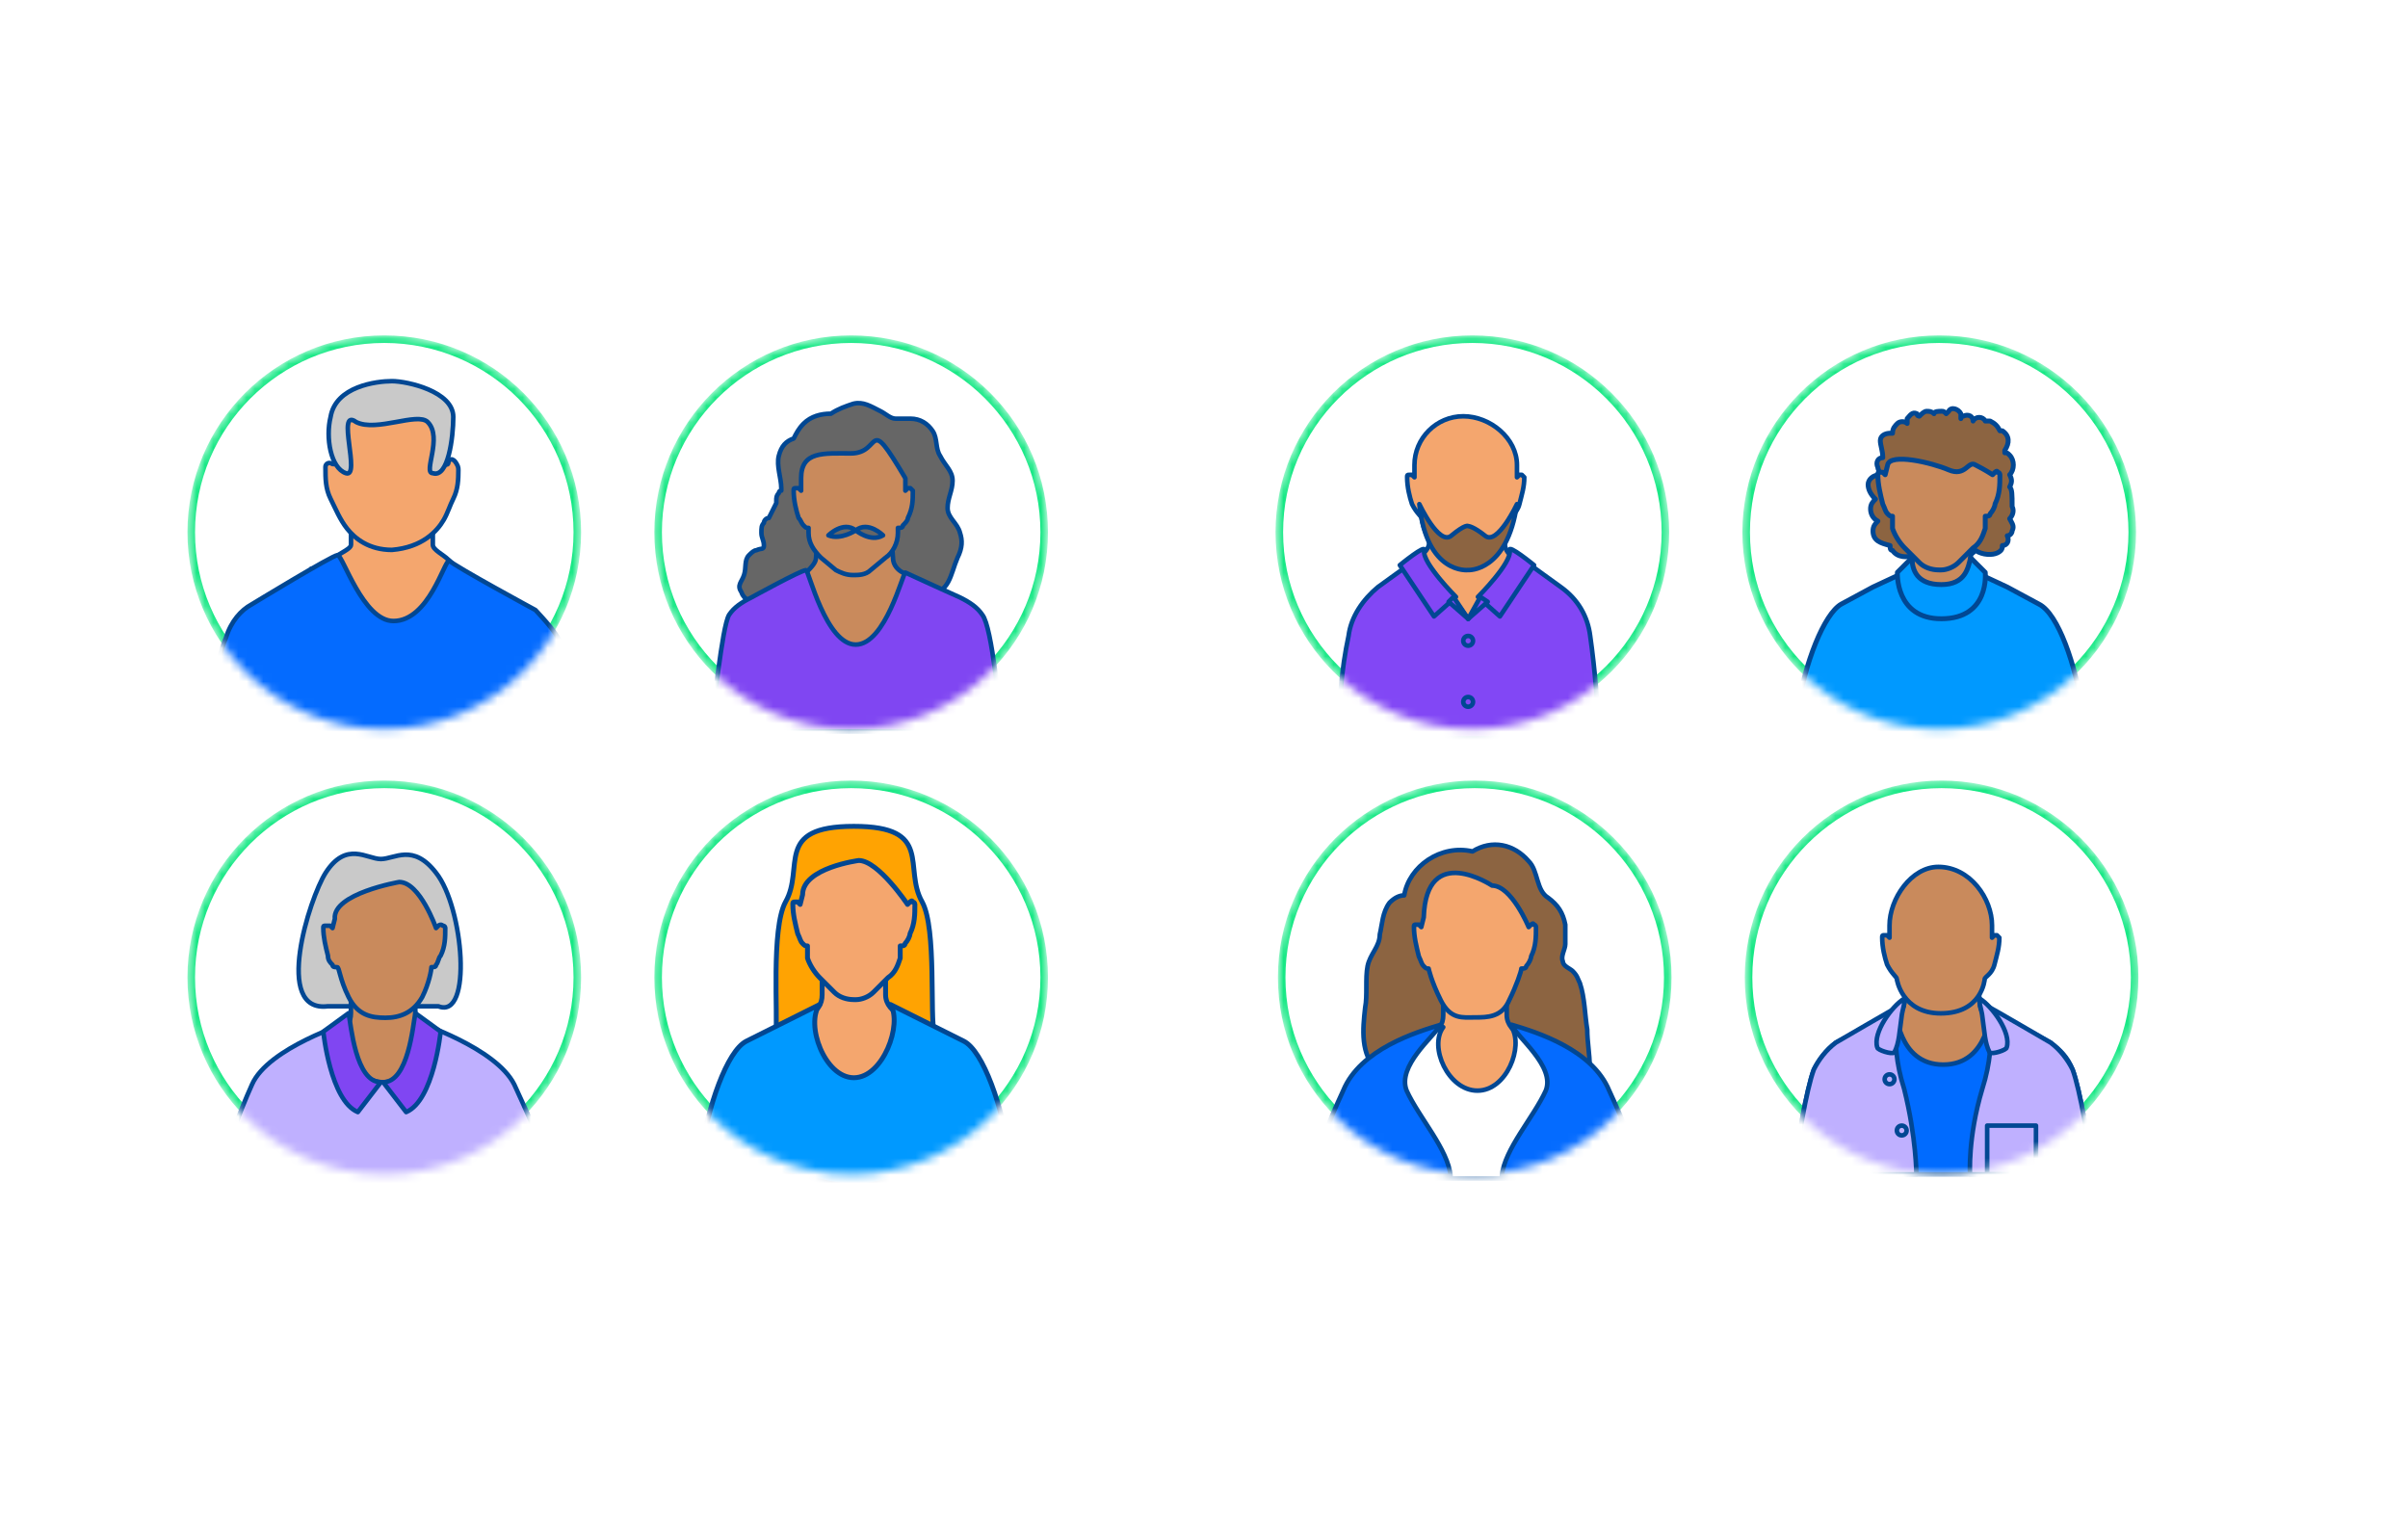 <svg width="288" height="182" viewBox="0 0 288 182" fill="none" xmlns="http://www.w3.org/2000/svg">
<g clip-path="url(#clip0_3918:54653)">
<g filter="url(#filter0_d_3918:54653)">
<rect x="17" y="13" width="114.77" height="155.437" rx="7.23" fill="white"/>
</g>
<mask id="mask0_3918:54653" style="mask-type:alpha" maskUnits="userSpaceOnUse" x="22" y="40" width="48" height="48">
<circle cx="45.961" cy="63.649" r="23.539" fill="#C4C4C4"/>
</mask>
<g mask="url(#mask0_3918:54653)">
<circle cx="45.961" cy="63.649" r="23.088" fill="white" stroke="#17E885" stroke-width="0.904"/>
<path d="M53.624 66.93C53.013 66.318 51.767 65.76 51.767 65.148V60.867H41.983V65.148C41.983 65.76 39.939 66.382 39.939 66.93L38.296 68.025C37.685 68.025 37.813 68.025 37.201 68.025C38.424 72.305 42.595 75.543 46.875 75.543C51.155 75.543 55.622 73.947 57.456 69.667C56.845 69.056 55.331 68.636 54.719 68.025L53.624 66.93Z" fill="#F4A66E" stroke="#014793" stroke-width="0.547" stroke-miterlimit="10" stroke-linecap="round" stroke-linejoin="round"/>
<path d="M53.6 54.077C53.601 54.122 53.594 54.166 53.582 54.208L53.265 55.323C53.215 55.5 53.433 55.628 53.563 55.498C53.602 55.459 53.62 55.405 53.624 55.351C53.631 55.257 53.662 55.108 53.787 55.005C53.989 54.838 54.279 54.992 54.437 55.202C54.55 55.353 54.675 55.545 54.755 55.749C54.814 55.898 54.824 56.059 54.824 56.219C54.821 57.362 54.783 58.505 54.212 59.648C53.797 60.477 53.532 61.381 53.064 62.182C52.285 63.514 50.535 65.457 46.874 65.762C44.13 65.762 42.455 64.408 41.512 63.219C40.667 62.153 40.145 60.864 39.537 59.648C38.925 58.425 38.925 57.202 38.925 55.979V55.839C38.925 55.579 39.136 55.367 39.397 55.367H39.409C39.492 55.367 39.574 55.392 39.644 55.437C39.962 55.644 40.373 55.37 40.305 54.997L40.161 54.214C40.152 54.167 40.148 54.12 40.148 54.073C40.173 51.754 41.419 49.687 43.263 48.493C45.398 47.111 48.289 47.408 50.385 48.846C52.282 50.147 53.572 52.108 53.6 54.077Z" fill="#F4A66E" stroke="#014793" stroke-width="0.547" stroke-miterlimit="10" stroke-linecap="round" stroke-linejoin="round"/>
<path d="M51.767 56.589C53.602 57.2 54.213 52.309 54.213 49.863C54.213 46.805 48.71 45.582 46.876 45.582C45.041 45.582 40.149 46.194 39.538 49.863C38.926 52.309 39.538 55.977 41.372 56.589C43.207 57.2 40.149 48.64 42.595 50.474C45.041 51.697 49.933 49.251 51.156 50.474C52.99 52.309 50.544 56.589 51.767 56.589Z" fill="#C9C9C9" stroke="#014793" stroke-width="0.547" stroke-miterlimit="10" stroke-linecap="round" stroke-linejoin="round"/>
<path d="M67.074 76.893C66.467 75.579 65.254 74.266 64.041 72.952C64.041 72.952 54.335 67.697 53.728 67.04C53.122 67.04 51.302 74.266 47.056 74.266C43.416 74.266 40.989 66.383 40.383 66.383C39.776 66.383 30.07 72.295 30.07 72.295C28.857 72.952 27.644 74.266 27.037 76.237C25.824 78.864 25.218 85.433 24.611 89.375H69.5C68.893 86.09 68.287 79.521 67.074 76.893Z" fill="#046BFF" stroke="#014793" stroke-width="0.547" stroke-miterlimit="10" stroke-linecap="round" stroke-linejoin="round"/>
</g>
<mask id="mask1_3918:54653" style="mask-type:alpha" maskUnits="userSpaceOnUse" x="78" y="40" width="48" height="48">
<circle cx="101.8" cy="63.649" r="23.539" fill="#C4C4C4"/>
</mask>
<g mask="url(#mask1_3918:54653)">
<circle cx="101.8" cy="63.649" r="23.088" fill="white" stroke="#17E885" stroke-width="0.904"/>
<path d="M114.818 63.725C114.521 62.538 113.334 61.944 113.334 60.756C113.334 59.569 113.928 58.678 113.928 57.49C113.928 56.303 113.037 55.709 112.443 54.521C111.849 53.63 112.146 52.443 111.552 51.552C110.959 50.661 110.068 50.067 108.88 50.067C108.286 50.067 107.693 50.067 107.099 50.067C106.505 50.067 105.911 49.474 105.317 49.177C104.13 48.583 103.239 47.989 102.051 48.286C101.161 48.583 100.27 48.88 99.379 49.474C98.192 49.474 97.004 49.771 96.113 50.661C95.519 51.255 95.222 51.849 94.925 52.443C94.035 52.74 93.441 53.333 93.144 54.521C92.847 55.709 93.441 57.193 93.441 58.381V58.678C93.144 58.678 93.144 58.975 93.144 58.975C92.847 59.272 92.847 59.569 92.847 59.865V60.162C92.55 60.756 92.253 61.35 91.956 61.944C91.659 61.944 91.362 62.241 91.362 62.538C91.066 62.835 91.066 63.132 91.066 63.725C91.066 64.319 91.362 64.616 91.362 65.21C91.362 65.804 91.066 65.507 90.472 65.804C90.175 65.804 89.878 66.1 89.581 66.397C88.987 66.991 89.284 67.882 88.987 68.773C88.69 69.664 88.097 69.96 88.69 70.851C88.987 71.742 89.878 72.039 90.769 72.039C91.362 72.039 91.659 71.742 91.956 71.445L92.253 71.148C92.55 71.445 92.847 71.445 93.441 71.445C94.035 71.445 94.332 71.148 94.925 71.148C95.519 71.148 96.113 71.445 96.707 71.445C97.894 71.445 98.785 71.148 99.379 70.257C99.676 70.257 99.676 70.257 99.973 70.554C101.161 70.851 102.348 70.851 103.536 70.257C104.13 69.96 104.723 69.664 105.317 69.96C105.911 69.96 106.505 70.554 107.099 70.554C108.286 70.851 109.771 71.148 110.959 71.148C113.631 70.851 113.631 68.773 114.521 66.695C115.115 65.507 115.115 64.616 114.818 63.725Z" fill="#666666" stroke="#014793" stroke-width="0.547" stroke-miterlimit="10" stroke-linecap="round" stroke-linejoin="round"/>
<path d="M107.988 68.477C107.395 68.18 106.801 67.587 106.801 66.696L106.504 62.836H97.894L97.597 66.696C97.597 67.29 97.003 67.883 96.409 68.477L94.924 69.368C94.331 69.665 94.034 69.962 93.44 69.962C94.924 73.525 98.19 79.166 102.347 79.166C106.504 79.166 109.77 73.822 111.254 70.259C110.661 69.962 110.067 69.665 109.473 69.368L107.988 68.477Z" fill="#C98A5C" stroke="#014793" stroke-width="0.547" stroke-miterlimit="10" stroke-linecap="round" stroke-linejoin="round"/>
<path d="M108.284 57.193V58.678L108.581 58.381H108.878L109.175 58.678C109.175 59.866 109.175 60.756 108.581 61.944C108.581 62.241 108.284 62.538 107.987 62.835C107.987 63.132 107.69 63.132 107.393 63.132C107.393 63.428 107.393 63.726 107.393 63.726C107.393 64.913 106.799 66.101 105.909 66.695L104.127 68.179C103.533 68.773 102.643 68.773 102.049 68.773C101.158 68.773 100.564 68.476 99.971 68.179L98.189 66.695C97.298 65.804 96.704 64.913 96.704 63.726C96.704 63.429 96.704 63.132 96.704 63.132C96.408 63.132 96.408 63.132 96.111 62.835C95.814 62.538 95.814 62.241 95.517 61.944C95.22 61.053 94.923 59.866 94.923 58.678C94.923 58.381 94.923 58.381 95.22 58.381H95.517L95.814 58.678V57.193C95.814 53.927 98.486 54.224 101.752 54.224C105.612 54.224 103.533 49.177 108.284 57.193Z" fill="#C98A5C" stroke="#014793" stroke-width="0.547" stroke-miterlimit="10" stroke-linecap="round" stroke-linejoin="round"/>
<path d="M117.488 73.524C116.894 72.633 116.004 72.039 114.816 71.446C114.816 71.446 108.878 68.773 108.284 68.477C107.987 68.477 105.909 77.087 102.346 77.087C98.783 77.087 96.704 68.18 96.408 68.18C95.814 68.18 89.876 71.446 89.876 71.446C88.688 72.039 87.797 72.633 87.203 73.524C86.313 75.008 85.422 85.103 84.828 87.479H119.863C119.566 85.103 118.676 75.008 117.488 73.524Z" fill="#8046F2" stroke="#014793" stroke-width="0.547" stroke-miterlimit="10" stroke-linecap="round" stroke-linejoin="round"/>
<path d="M99.08 64.022C100.565 64.616 102.346 63.428 102.346 63.428C100.862 62.24 99.08 64.022 99.08 64.022Z" fill="#666666" stroke="#014793" stroke-width="0.547" stroke-miterlimit="10" stroke-linecap="round" stroke-linejoin="round"/>
<path d="M102.346 63.428C102.346 63.428 104.128 64.912 105.612 64.022C105.612 64.022 103.831 62.24 102.346 63.428Z" fill="#666666" stroke="#014793" stroke-width="0.547" stroke-miterlimit="10" stroke-linecap="round" stroke-linejoin="round"/>
</g>
<mask id="mask2_3918:54653" style="mask-type:alpha" maskUnits="userSpaceOnUse" x="22" y="93" width="48" height="48">
<circle cx="45.961" cy="116.887" r="23.539" fill="#C4C4C4"/>
</mask>
<g mask="url(#mask2_3918:54653)">
<circle cx="45.961" cy="116.887" r="23.088" fill="white" stroke="#17E885" stroke-width="0.904"/>
<path d="M52.151 104.382C49.4 100.806 47.199 102.731 45.548 102.731C43.897 102.731 41.421 100.531 38.945 104.382C37.019 107.409 32.617 121.164 39.22 120.339H52.426C56.553 121.99 55.452 108.509 52.151 104.382Z" fill="#C9C9C9" stroke="#014793" stroke-width="0.547" stroke-miterlimit="10" stroke-linecap="round" stroke-linejoin="round"/>
<path d="M45.824 133.545C51.601 133.545 51.326 123.365 51.326 123.365C50.226 123.09 49.675 122.265 49.675 121.164V117.588V113.461H45.824H41.972V117.588V121.164C41.972 122.265 41.422 123.09 40.321 123.365C40.321 123.365 40.046 133.545 45.824 133.545Z" fill="#C98A5C" stroke="#014793" stroke-width="0.547" stroke-miterlimit="10" stroke-linecap="round" stroke-linejoin="round"/>
<path d="M61.506 129.694C59.305 125.292 49.951 122.266 49.951 122.266C51.602 124.467 49.126 129.419 45.824 129.419C42.523 129.419 40.047 124.467 41.697 122.266C41.697 122.266 32.068 125.292 30.142 129.694C28.767 132.72 25.424 140.973 27.35 140.973L45.824 143.163L64.807 139.323C66.183 139.598 62.882 132.72 61.506 129.694Z" fill="#BFB0FF" stroke="#014793" stroke-width="0.547" stroke-miterlimit="10" stroke-linecap="round" stroke-linejoin="round"/>
<path d="M47.749 105.484C50.225 105.484 52.151 110.987 52.151 110.987L52.426 110.712C52.426 110.712 52.701 110.437 52.977 110.712C53.252 110.712 53.252 110.987 53.252 110.987C53.252 112.087 53.252 113.188 52.701 114.288C52.426 114.564 52.426 115.114 52.151 115.389C52.151 115.664 51.876 115.664 51.601 115.664C51.601 115.939 51.326 117.59 50.501 119.24C49.4 121.166 47.749 121.717 46.099 121.717C44.448 121.717 42.797 121.441 41.697 119.24C40.596 117.039 40.596 115.664 40.321 115.664C40.046 115.664 39.771 115.664 39.771 115.389C39.496 115.114 39.221 114.839 39.221 114.288C38.945 113.188 38.67 112.087 38.67 110.987C38.67 110.712 38.67 110.712 38.945 110.712C39.221 110.712 39.221 110.712 39.496 110.712L39.771 110.987L40.046 109.887C39.771 106.86 47.749 105.484 47.749 105.484Z" fill="#C98A5C" stroke="#014793" stroke-width="0.547" stroke-miterlimit="10" stroke-linecap="round" stroke-linejoin="round"/>
<path d="M42.797 132.994C39.496 131.618 38.67 123.365 38.67 123.365L41.697 121.164C41.972 122.54 42.522 129.418 45.548 129.418L42.797 132.994Z" fill="#8046F2" stroke="#014793" stroke-width="0.547" stroke-miterlimit="10" stroke-linecap="round" stroke-linejoin="round"/>
<path d="M48.575 132.994C51.876 131.618 52.702 123.365 52.702 123.365L49.675 121.164C49.4 122.54 48.85 129.418 45.824 129.418L48.575 132.994Z" fill="#8046F2" stroke="#014793" stroke-width="0.547" stroke-miterlimit="10" stroke-linecap="round" stroke-linejoin="round"/>
</g>
<mask id="mask3_3918:54653" style="mask-type:alpha" maskUnits="userSpaceOnUse" x="78" y="93" width="48" height="48">
<circle cx="101.8" cy="116.887" r="23.539" fill="#C4C4C4"/>
</mask>
<g mask="url(#mask3_3918:54653)">
<circle cx="101.8" cy="116.887" r="23.088" fill="white" stroke="#17E885" stroke-width="0.904"/>
<path d="M110.295 107.869C107.96 103.783 111.754 98.82 102.122 98.82C92.489 98.82 96.284 103.783 93.948 107.869C92.197 111.08 93.073 121.589 92.781 123.632H111.754C111.171 121.589 112.046 111.08 110.295 107.869Z" fill="#FFA302" stroke="#014793" stroke-width="0.584" stroke-miterlimit="10" stroke-linecap="round" stroke-linejoin="round"/>
<path d="M102.122 132.098C107.96 132.098 107.669 121.297 107.669 121.297C106.793 121.006 105.917 120.13 105.917 118.962V115.168V110.789H102.122H98.328V115.168V118.962C98.328 120.13 97.744 121.006 96.576 121.297C96.576 121.297 96.284 132.098 102.122 132.098Z" fill="#F4A66E" stroke="#014793" stroke-width="0.584" stroke-miterlimit="10" stroke-linecap="round" stroke-linejoin="round"/>
<path d="M102.123 128.886C98.62 128.886 96.285 122.464 98.036 120.129L93.366 122.464L89.279 124.507C86.944 125.675 84.609 132.389 83.733 138.518L102.123 142.067L120.805 138.518C119.929 132.389 117.594 125.675 115.259 124.507L111.172 122.464L106.502 120.129C107.961 122.464 105.626 128.886 102.123 128.886Z" fill="#0099FF" stroke="#014793" stroke-width="0.584" stroke-miterlimit="10" stroke-linecap="round" stroke-linejoin="round"/>
<path d="M102.706 102.906C105.041 102.906 108.544 108.16 108.544 108.16L108.836 107.868C108.836 107.868 109.128 107.577 109.128 107.868C109.42 107.868 109.42 108.16 109.42 108.16C109.42 109.328 109.42 110.496 108.836 111.663C108.836 111.955 108.544 112.539 108.252 112.831C108.252 113.123 107.96 113.123 107.668 113.123C107.668 113.415 107.668 113.415 107.668 113.706C107.668 113.998 107.668 114.29 107.668 114.582C107.376 115.458 107.084 116.333 106.209 116.917L105.917 117.209L104.457 118.669C103.873 119.253 102.998 119.544 102.414 119.544C102.414 119.544 102.414 119.544 102.122 119.544C101.246 119.544 100.371 119.253 99.787 118.669L98.327 117.209L98.035 116.917C97.452 116.333 96.868 115.458 96.576 114.582C96.576 114.29 96.576 113.998 96.576 113.706C96.576 113.415 96.576 113.415 96.576 113.123C96.284 113.123 96.284 113.123 95.992 112.831C95.7 112.539 95.7 112.247 95.408 111.663C95.117 110.496 94.825 109.328 94.825 108.16C94.825 107.868 94.825 107.868 95.117 107.868C95.408 107.868 95.408 107.868 95.408 107.868L95.7 108.16L95.992 106.993C95.992 103.782 102.706 102.906 102.706 102.906Z" fill="#F4A66E" stroke="#014793" stroke-width="0.584" stroke-miterlimit="10" stroke-linecap="round" stroke-linejoin="round"/>
</g>
<g filter="url(#filter1_d_3918:54653)">
<rect x="146.23" y="13" width="114.77" height="155.437" rx="7.23" fill="white"/>
</g>
<mask id="mask4_3918:54653" style="mask-type:alpha" maskUnits="userSpaceOnUse" x="208" y="40" width="48" height="48">
<circle cx="231.933" cy="63.649" r="23.539" fill="#C4C4C4"/>
</mask>
<g mask="url(#mask4_3918:54653)">
<circle cx="231.933" cy="63.649" r="23.088" fill="white" stroke="#17E885" stroke-width="0.904"/>
<path d="M240.359 58.234C240.651 57.651 240.651 57.359 240.359 56.775C240.943 56.191 240.943 55.023 240.359 54.439C240.067 54.148 240.067 54.148 239.776 54.148V53.856C240.359 52.98 240.359 52.104 239.484 51.52H239.192C238.9 50.937 238.608 50.645 238.024 50.353C238.024 50.353 238.024 50.353 237.732 50.353H237.44C237.148 49.769 236.273 49.769 235.981 50.353C235.981 49.769 235.397 49.477 234.813 49.769C234.813 49.769 234.521 49.769 234.521 50.061C234.521 49.769 234.521 49.769 234.521 49.477C234.229 48.894 233.354 48.602 233.062 49.185L232.77 49.477C232.478 49.185 232.478 49.185 232.186 49.185C231.894 49.185 231.31 49.185 231.31 49.477C231.019 49.185 230.727 49.185 230.435 49.185C230.143 49.185 229.851 49.477 229.559 49.769C229.559 49.769 229.267 49.769 229.267 49.477C228.683 49.185 228.391 49.769 228.1 50.061C228.1 50.353 228.1 50.353 228.1 50.645C227.808 50.353 227.224 50.353 226.932 50.645C226.64 50.937 226.348 51.229 226.348 51.813H226.056C225.472 51.813 224.889 52.104 224.889 52.688C224.889 53.272 225.181 53.856 225.181 54.732C224.597 54.732 224.305 55.315 224.597 55.899C224.597 56.191 224.889 56.483 224.889 56.775C224.013 56.775 223.429 57.359 223.429 57.943C223.429 58.526 223.721 59.11 224.305 59.694C224.013 59.986 223.721 60.278 223.721 60.861C223.721 61.445 224.013 62.029 224.597 62.321C224.305 62.613 224.013 62.905 224.013 63.489C224.013 64.656 224.889 64.948 226.056 65.24C226.056 65.532 226.056 65.824 226.348 65.824C226.932 66.699 228.1 66.7 228.975 66.408C229.267 66.408 229.267 66.407 229.267 66.115C229.559 66.115 229.559 66.116 229.851 66.408C231.31 66.992 232.77 67.867 234.521 66.991C235.105 66.699 235.689 66.407 236.273 65.824C237.148 66.407 238.316 66.407 238.9 66.115C239.484 65.824 239.484 65.532 239.484 65.24C240.067 65.24 240.359 64.656 240.067 64.072C240.359 64.072 240.651 63.781 240.651 63.489C240.943 62.905 240.651 62.613 240.359 62.029C240.651 61.737 240.943 61.154 240.651 60.57C240.651 59.11 240.651 58.526 240.359 58.234Z" fill="#8C6441" stroke="#014793" stroke-width="0.584" stroke-miterlimit="10" stroke-linecap="round" stroke-linejoin="round"/>
<path d="M232.184 78.96C237.438 78.96 237.146 69.035 237.146 69.035C236.271 68.743 235.687 67.867 235.687 66.992V63.489V59.402H232.184H228.681V63.489V66.992C228.681 67.867 228.097 68.743 227.222 69.035C227.222 69.035 226.93 78.96 232.184 78.96Z" fill="#C98A5C" stroke="#014793" stroke-width="0.584" stroke-miterlimit="10" stroke-linecap="round" stroke-linejoin="round"/>
<path d="M232.184 73.414C228.973 73.414 226.929 70.204 228.389 68.16L224.01 70.203L220.216 72.247C218.172 73.415 215.837 79.252 214.961 85.09L232.184 89.378L249.114 85.09C248.238 79.544 246.195 73.415 243.86 72.247L240.065 70.203L235.686 68.16C237.438 70.204 235.394 73.414 232.184 73.414Z" fill="#0099FF" stroke="#014793" stroke-width="0.584" stroke-miterlimit="10" stroke-linecap="round" stroke-linejoin="round"/>
<path d="M233.059 56.19C235.103 57.066 235.395 55.023 236.27 55.606C237.438 56.19 238.314 56.774 238.314 56.774L238.606 56.482C238.606 56.482 238.897 56.19 238.897 56.482C239.189 56.482 239.189 56.774 239.189 56.774C239.189 57.942 239.189 59.109 238.606 60.277C238.606 60.569 238.314 61.153 238.022 61.444C238.022 61.736 237.73 61.736 237.438 61.736C237.438 62.028 237.438 62.028 237.438 62.32C237.438 62.612 237.438 62.904 237.438 63.196C237.146 64.072 236.854 64.947 235.978 65.531L235.686 65.823L234.227 67.282C233.643 67.866 232.767 68.158 232.184 68.158C232.184 68.158 232.184 68.158 231.892 68.158C231.016 68.158 230.14 67.866 229.557 67.282L228.097 65.823L227.805 65.531C227.221 64.947 226.638 64.072 226.346 63.196C226.346 62.904 226.346 62.612 226.346 62.32C226.346 62.028 226.346 62.028 226.346 61.736C226.054 61.736 226.054 61.736 225.762 61.444C225.47 61.153 225.47 60.861 225.178 60.277C224.886 59.109 224.594 57.942 224.594 56.774C224.594 56.482 224.594 56.482 224.886 56.482C225.178 56.482 225.178 56.482 225.178 56.482L225.47 56.774L225.762 55.606C226.054 54.147 231.016 55.315 233.059 56.19Z" fill="#C98A5C" stroke="#014793" stroke-width="0.584" stroke-miterlimit="10" stroke-linecap="round" stroke-linejoin="round"/>
<path d="M232.183 73.997C238.021 73.997 237.437 68.451 237.437 68.451L235.686 66.699C235.394 67.867 235.102 69.91 232.183 69.91C229.264 69.91 228.68 68.159 228.68 66.699L226.929 68.451C226.929 68.451 226.637 73.997 232.183 73.997Z" fill="#0099FF" stroke="#014793" stroke-width="0.584" stroke-miterlimit="10" stroke-linecap="round" stroke-linejoin="round"/>
</g>
<mask id="mask5_3918:54653" style="mask-type:alpha" maskUnits="userSpaceOnUse" x="208" y="93" width="48" height="48">
<circle cx="232.216" cy="116.887" r="23.539" fill="#C4C4C4"/>
</mask>
<g mask="url(#mask5_3918:54653)">
<circle cx="232.216" cy="116.887" r="23.088" fill="white" stroke="#17E885" stroke-width="0.904"/>
<path d="M237.957 121.769C237.373 121.477 236.789 120.893 236.789 120.018L236.497 116.223H228.032L227.74 120.018C227.74 120.601 227.156 121.185 226.572 121.769L225.113 122.644C224.529 122.936 224.237 123.228 223.653 123.228C225.113 126.731 228.324 129.358 232.41 129.358C236.497 129.358 239.708 127.023 241.168 123.52C240.584 123.228 240 122.936 239.416 122.644L237.957 121.769Z" fill="#C98A5C" stroke="#014793" stroke-width="0.547" stroke-miterlimit="10" stroke-linecap="round" stroke-linejoin="round"/>
<path d="M238.249 110.678V112.137L238.541 111.845H238.833L239.125 112.137C239.125 113.305 238.833 114.18 238.541 115.348C238.249 116.516 237.373 116.808 237.373 117.1C237.373 117.1 237.081 121.186 232.119 121.186C227.449 121.186 226.865 117.1 226.865 117.1C226.865 116.808 226.281 116.516 225.697 115.348C225.405 114.472 225.113 113.305 225.113 112.137C225.113 111.845 225.113 111.845 225.405 111.845H225.697L225.989 112.137V110.678C225.989 107.467 228.616 103.672 231.827 103.672C235.622 103.672 238.249 107.467 238.249 110.678Z" fill="#C98A5C" stroke="#014793" stroke-width="0.547" stroke-miterlimit="10" stroke-linecap="round" stroke-linejoin="round"/>
<path d="M214.606 140.454C214.898 136.951 216.065 130.237 216.941 127.902C217.525 126.734 218.401 125.567 219.568 124.691C219.568 124.691 225.99 121.188 226.574 120.896C226.866 120.604 226.866 127.318 232.412 127.318C237.958 127.318 237.958 120.604 238.25 120.896C238.834 121.188 245.256 124.691 245.256 124.691C246.423 125.567 247.299 126.442 247.883 127.902C248.758 130.237 249.926 136.951 250.218 140.454H214.606Z" fill="#006BFF" stroke="#014793" stroke-width="0.547" stroke-miterlimit="10" stroke-linecap="round" stroke-linejoin="round"/>
<path d="M229.201 140.45H214.606C214.898 136.947 216.066 130.233 216.941 127.898C217.525 126.73 218.401 125.563 219.568 124.687C219.568 124.687 226.574 120.601 227.158 120.309C227.45 120.017 225.698 123.812 227.742 130.233C229.201 136.071 229.201 140.45 229.201 140.45Z" fill="#BFB0FF" stroke="#014793" stroke-width="0.547" stroke-miterlimit="10" stroke-linecap="round" stroke-linejoin="round"/>
<path d="M226.572 125.857C227.156 124.689 227.156 123.522 227.448 121.478C227.448 121.186 228.031 119.143 227.739 119.435C226.28 120.31 223.945 123.521 224.529 125.273C224.529 125.565 226.28 126.149 226.572 125.857Z" fill="#BFB0FF" stroke="#014793" stroke-width="0.547" stroke-miterlimit="10" stroke-linecap="round" stroke-linejoin="round"/>
<path d="M235.621 140.45H250.216C249.924 136.947 248.757 130.233 247.881 127.898C247.297 126.73 246.422 125.563 245.254 124.687C245.254 124.687 238.248 120.601 237.665 120.309C237.373 120.017 239.124 123.812 237.081 130.233C235.329 136.071 235.621 140.45 235.621 140.45Z" fill="#BFB0FF" stroke="#014793" stroke-width="0.547" stroke-miterlimit="10" stroke-linecap="round" stroke-linejoin="round"/>
<path d="M237.956 125.857C237.373 124.689 237.373 123.522 237.081 121.478C237.081 121.186 236.497 119.143 236.789 119.435C238.248 120.31 240.583 123.521 240 125.273C240 125.565 238.248 126.149 237.956 125.857Z" fill="#BFB0FF" stroke="#014793" stroke-width="0.547" stroke-miterlimit="10" stroke-linecap="round" stroke-linejoin="round"/>
<path d="M243.506 134.613H237.668V140.451H243.506V134.613Z" stroke="#014793" stroke-width="0.547" stroke-miterlimit="10" stroke-linecap="round" stroke-linejoin="round"/>
<path d="M227.45 135.781C227.773 135.781 228.034 135.519 228.034 135.197C228.034 134.875 227.773 134.613 227.45 134.613C227.128 134.613 226.867 134.875 226.867 135.197C226.867 135.519 227.128 135.781 227.45 135.781Z" stroke="#014793" stroke-width="0.547" stroke-miterlimit="10" stroke-linecap="round" stroke-linejoin="round"/>
<path d="M225.993 129.652C226.315 129.652 226.576 129.391 226.576 129.068C226.576 128.746 226.315 128.484 225.993 128.484C225.67 128.484 225.409 128.746 225.409 129.068C225.409 129.391 225.67 129.652 225.993 129.652Z" stroke="#014793" stroke-width="0.547" stroke-miterlimit="10" stroke-linecap="round" stroke-linejoin="round"/>
</g>
<mask id="mask6_3918:54653" style="mask-type:alpha" maskUnits="userSpaceOnUse" x="152" y="40" width="48" height="48">
<circle cx="176.095" cy="63.649" r="23.539" fill="#C4C4C4"/>
</mask>
<g mask="url(#mask6_3918:54653)">
<circle cx="176.095" cy="63.649" r="23.088" fill="white" stroke="#17E885" stroke-width="0.904"/>
<path d="M181.14 66.71C180.557 66.418 179.973 65.835 179.973 64.959L179.681 61.164H171.216L170.924 64.959C170.924 65.543 170.34 66.126 169.756 66.71C169.756 66.71 171.508 74.3 175.594 74.3C179.681 74.3 181.14 66.71 181.14 66.71Z" fill="#F4A66E" stroke="#014793" stroke-width="0.547" stroke-miterlimit="10" stroke-linecap="round" stroke-linejoin="round"/>
<path d="M181.432 55.619V57.079L181.724 56.787H182.016L182.308 57.079C182.308 58.246 182.016 59.122 181.724 60.29C181.432 61.457 180.556 61.749 180.556 62.041C180.556 62.041 180.264 67.004 175.302 67.004C170.632 67.004 170.048 62.041 170.048 62.041C170.048 61.749 169.464 61.457 168.88 60.29C168.588 59.414 168.296 58.246 168.296 57.079C168.296 56.787 168.296 56.787 168.588 56.787H168.88L169.172 57.079V55.619C169.172 52.408 171.799 49.781 175.01 49.781C178.221 49.781 181.432 52.408 181.432 55.619Z" fill="#F4A66E" stroke="#014793" stroke-width="0.547" stroke-miterlimit="10" stroke-linecap="round" stroke-linejoin="round"/>
<path d="M182.891 67.586C182.891 67.586 183.183 67.586 182.891 67.586C182.891 67.586 182.599 67.586 182.891 67.586Z" fill="#046BFF" stroke="#014793" stroke-width="0.547" stroke-miterlimit="10" stroke-linecap="round" stroke-linejoin="round"/>
<path d="M168.296 67.586C168.592 67.586 168.296 67.586 168.296 67.586V67.586Z" fill="#046BFF" stroke="#014793" stroke-width="0.547" stroke-miterlimit="10" stroke-linecap="round" stroke-linejoin="round"/>
<path d="M175.594 74.007L181.432 66.418L186.687 70.213C188.73 71.672 189.897 73.715 190.189 76.05C190.773 80.137 191.065 84.224 191.357 88.311H160.124C160.124 84.224 160.415 80.137 161.291 76.05C161.583 73.715 163.043 71.672 164.794 70.213L170.048 66.418L175.594 74.007Z" fill="#8247F5" stroke="#014793" stroke-width="0.547" stroke-miterlimit="10" stroke-linecap="round" stroke-linejoin="round"/>
<path d="M183.476 67.586C183.476 67.586 180.265 64.959 180.557 65.835C180.849 67.294 176.763 71.381 176.763 71.381L179.39 73.716L183.476 67.586Z" fill="#8247F5" stroke="#014793" stroke-width="0.547" stroke-miterlimit="10" stroke-linecap="round" stroke-linejoin="round"/>
<path d="M177.055 71.383L175.595 74.01L177.931 71.966L177.055 71.383Z" fill="#8247F5" stroke="#014793" stroke-width="0.547" stroke-miterlimit="10" stroke-linecap="round" stroke-linejoin="round"/>
<path d="M167.42 67.586C167.42 67.586 170.631 64.959 170.339 65.835C170.048 67.294 174.134 71.381 174.134 71.381L171.507 73.716L167.42 67.586Z" fill="#8247F5" stroke="#014793" stroke-width="0.547" stroke-miterlimit="10" stroke-linecap="round" stroke-linejoin="round"/>
<path d="M173.843 71.383L175.595 74.01L173.259 71.966L173.843 71.383Z" fill="#8247F5" stroke="#014793" stroke-width="0.547" stroke-miterlimit="10" stroke-linecap="round" stroke-linejoin="round"/>
<path d="M175.593 77.219C175.916 77.219 176.177 76.957 176.177 76.635C176.177 76.312 175.916 76.051 175.593 76.051C175.271 76.051 175.009 76.312 175.009 76.635C175.009 76.957 175.271 77.219 175.593 77.219Z" fill="#8247F5" stroke="#014793" stroke-width="0.547" stroke-miterlimit="10" stroke-linecap="round" stroke-linejoin="round"/>
<path d="M175.593 84.519C175.916 84.519 176.177 84.258 176.177 83.936C176.177 83.613 175.916 83.352 175.593 83.352C175.271 83.352 175.009 83.613 175.009 83.936C175.009 84.258 175.271 84.519 175.593 84.519Z" fill="#8247F5" stroke="#014793" stroke-width="0.547" stroke-miterlimit="10" stroke-linecap="round" stroke-linejoin="round"/>
<path d="M175.593 68.171C175.593 68.171 180.263 68.462 181.431 60.289C181.431 60.289 179.096 65.251 177.636 64.084C176.177 62.916 175.593 62.916 175.593 62.916C175.593 62.916 175.301 62.624 173.55 64.084C172.09 65.251 169.755 60.289 169.755 60.289C170.631 68.754 175.593 68.171 175.593 68.171Z" fill="#8C6441" stroke="#014793" stroke-width="0.547" stroke-miterlimit="10" stroke-linecap="round" stroke-linejoin="round"/>
</g>
<mask id="mask7_3918:54653" style="mask-type:alpha" maskUnits="userSpaceOnUse" x="152" y="93" width="48" height="48">
<circle cx="176.378" cy="116.887" r="23.539" fill="#C4C4C4"/>
</mask>
<g mask="url(#mask7_3918:54653)">
<circle cx="176.378" cy="116.887" r="23.088" fill="white" stroke="#17E885" stroke-width="0.904"/>
<path d="M189.837 123.131C189.546 121.38 189.546 119.337 188.962 117.585C188.67 117.001 188.67 116.709 188.086 116.126C187.794 115.834 186.918 115.542 186.918 114.958C186.627 114.374 187.21 113.499 187.21 112.915C187.21 112.039 187.21 111.455 187.21 110.579C186.918 109.12 186.335 108.244 185.167 107.369C183.707 106.493 183.999 104.158 182.832 102.99C181.08 100.947 178.453 100.363 176.118 101.822C172.323 100.947 168.529 103.574 167.945 107.077C167.361 107.077 166.777 107.368 166.193 107.952C165.318 109.12 165.318 110.58 165.026 111.747C165.026 113.207 163.858 114.083 163.566 115.542C163.274 117.002 163.566 119.045 163.274 120.504C162.982 123.131 162.691 126.05 164.734 128.094C167.069 130.137 170.864 130.429 173.783 130.721C178.453 131.596 188.378 134.516 190.129 127.51C190.129 126.05 189.837 124.591 189.837 123.131Z" fill="#8C6441" stroke="#014793" stroke-width="0.547" stroke-miterlimit="10" stroke-linecap="round" stroke-linejoin="round"/>
<path d="M176.411 134.516C182.249 134.516 181.957 123.715 181.957 123.715C181.082 123.424 180.206 122.548 180.206 121.38V117.586V113.207H176.411H172.616V117.586V121.38C172.616 122.548 172.033 123.424 170.865 123.715C170.865 123.715 170.865 134.516 176.411 134.516Z" fill="#F4A66E" stroke="#014793" stroke-width="0.547" stroke-miterlimit="10" stroke-linecap="round" stroke-linejoin="round"/>
<path d="M192.464 130.721C190.42 126.051 180.788 122.84 180.788 122.84C182.247 125.175 180.204 130.429 176.701 130.429C173.198 130.429 170.863 125.175 172.614 122.84C172.614 122.84 162.982 126.051 160.938 130.721C159.479 133.932 156.268 140.938 158.019 140.938H176.701H195.383C197.134 140.938 193.923 133.64 192.464 130.721Z" fill="white" stroke="#014793" stroke-width="0.547" stroke-miterlimit="10" stroke-linecap="round" stroke-linejoin="round"/>
<path d="M178.453 105.907C180.788 105.907 182.832 110.87 182.832 110.87L183.124 110.578C183.124 110.578 183.416 110.286 183.416 110.578C183.708 110.578 183.707 110.87 183.707 110.87C183.707 112.037 183.708 113.205 183.124 114.373C183.124 114.665 182.832 115.248 182.54 115.54C182.54 115.832 182.248 115.832 181.956 115.832C181.956 116.124 181.372 117.875 180.497 119.627C179.621 121.67 177.869 121.67 176.41 121.67C174.95 121.67 173.491 121.962 172.323 119.627C171.156 117.291 170.864 115.832 170.864 115.832C170.572 115.832 170.572 115.832 170.28 115.54C169.988 115.248 169.988 114.956 169.696 114.373C169.404 113.205 169.112 112.037 169.112 110.87C169.112 110.578 169.112 110.578 169.404 110.578C169.696 110.578 169.696 110.578 169.696 110.578L169.988 110.87L170.28 109.702C170.572 100.653 178.453 105.907 178.453 105.907Z" fill="#F4A66E" stroke="#014793" stroke-width="0.547" stroke-miterlimit="10" stroke-linecap="round" stroke-linejoin="round"/>
<path d="M172.323 122.547C169.404 123.423 162.69 125.466 160.647 130.428C159.187 133.639 155.977 140.645 157.728 140.645H173.491C173.199 137.434 169.696 133.639 168.236 130.428C167.069 127.509 171.447 124.006 172.323 122.547Z" fill="#046BFF" stroke="#014793" stroke-width="0.547" stroke-miterlimit="10" stroke-linecap="round" stroke-linejoin="round"/>
<path d="M180.789 122.547C183.708 123.423 190.422 125.466 192.465 130.428C193.925 133.639 197.136 140.645 195.384 140.645H179.622C179.914 137.434 183.417 133.639 184.876 130.428C186.044 127.509 181.373 124.006 180.789 122.547Z" fill="#046BFF" stroke="#014793" stroke-width="0.547" stroke-miterlimit="10" stroke-linecap="round" stroke-linejoin="round"/>
</g>
</g>
<defs>
<filter id="filter0_d_3918:54653" x="3.444" y="1.252" width="141.881" height="182.549" filterUnits="userSpaceOnUse" color-interpolation-filters="sRGB">
<feFlood flood-opacity="0" result="BackgroundImageFix"/>
<feColorMatrix in="SourceAlpha" type="matrix" values="0 0 0 0 0 0 0 0 0 0 0 0 0 0 0 0 0 0 127 0" result="hardAlpha"/>
<feOffset dy="1.807"/>
<feGaussianBlur stdDeviation="6.778"/>
<feColorMatrix type="matrix" values="0 0 0 0 0 0 0 0 0 0 0 0 0 0 0 0 0 0 0.1 0"/>
<feBlend mode="normal" in2="BackgroundImageFix" result="effect1_dropShadow_3918:54653"/>
<feBlend mode="normal" in="SourceGraphic" in2="effect1_dropShadow_3918:54653" result="shape"/>
</filter>
<filter id="filter1_d_3918:54653" x="132.674" y="1.252" width="141.881" height="182.549" filterUnits="userSpaceOnUse" color-interpolation-filters="sRGB">
<feFlood flood-opacity="0" result="BackgroundImageFix"/>
<feColorMatrix in="SourceAlpha" type="matrix" values="0 0 0 0 0 0 0 0 0 0 0 0 0 0 0 0 0 0 127 0" result="hardAlpha"/>
<feOffset dy="1.807"/>
<feGaussianBlur stdDeviation="6.778"/>
<feColorMatrix type="matrix" values="0 0 0 0 0 0 0 0 0 0 0 0 0 0 0 0 0 0 0.1 0"/>
<feBlend mode="normal" in2="BackgroundImageFix" result="effect1_dropShadow_3918:54653"/>
<feBlend mode="normal" in="SourceGraphic" in2="effect1_dropShadow_3918:54653" result="shape"/>
</filter>
<clipPath id="clip0_3918:54653">
<rect width="288" height="182" fill="white"/>
</clipPath>
</defs>
</svg>
